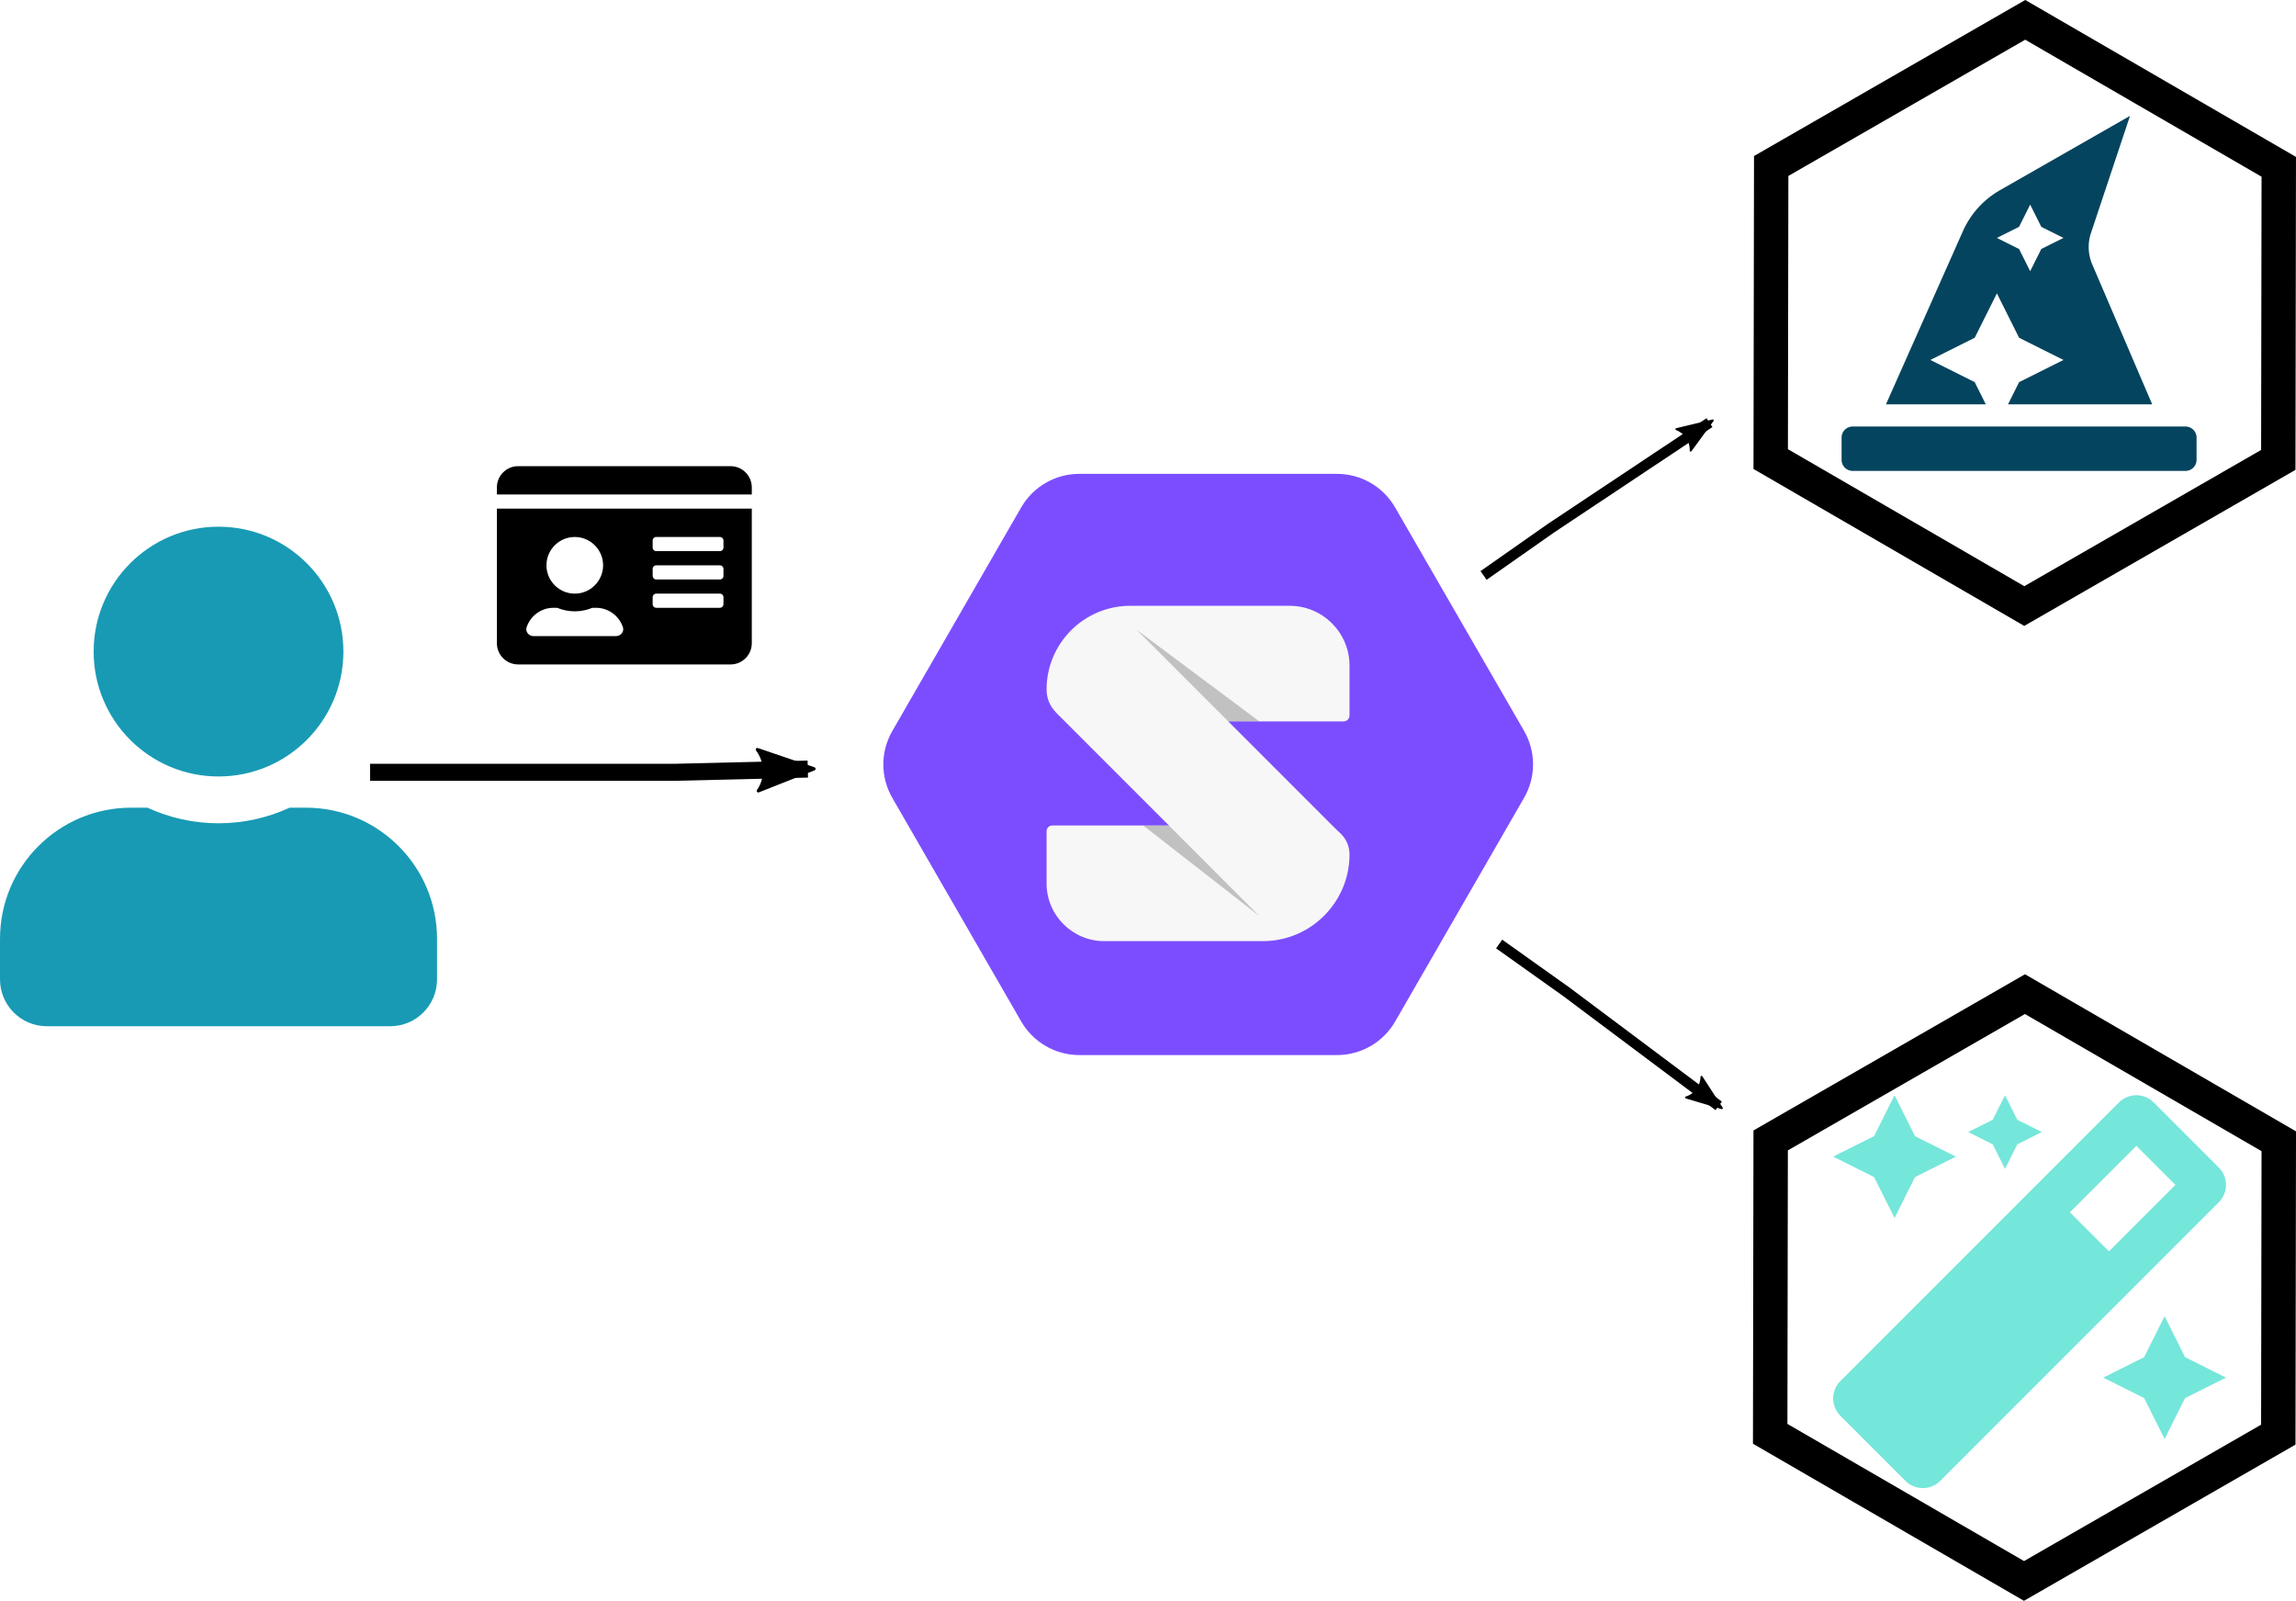 <?xml version="1.0" encoding="UTF-8" standalone="no"?>
<!-- Created with Inkscape (http://www.inkscape.org/) -->

<svg
   xmlns:dc="http://purl.org/dc/elements/1.1/"
   xmlns:cc="http://creativecommons.org/ns#"
   xmlns:rdf="http://www.w3.org/1999/02/22-rdf-syntax-ns#"
   xmlns:svg="http://www.w3.org/2000/svg"
   xmlns="http://www.w3.org/2000/svg"
   xmlns:sodipodi="http://sodipodi.sourceforge.net/DTD/sodipodi-0.dtd"
   xmlns:inkscape="http://www.inkscape.org/namespaces/inkscape"
   width="269.653mm"
   height="187.98mm"
   viewBox="0 0 269.653 187.98"
   version="1.1"
   id="svg8"
   inkscape:version="0.92.3 (2405546, 2018-03-11)"
   sodipodi:docname="discover-solid_01.svg">
  <defs
     id="defs2">
    <marker
       inkscape:stockid="Arrow2Lstart"
       orient="auto"
       refY="0"
       refX="0"
       id="marker6224"
       style="overflow:visible"
       inkscape:isstock="true">
      <path
         id="path6222"
         style="fill:#000000;fill-opacity:1;fill-rule:evenodd;stroke:#000000;stroke-width:0.625;stroke-linejoin:round;stroke-opacity:1"
         d="M 8.719,4.034 -2.207,0.016 8.719,-4.002 c -1.745,2.372 -1.735,5.617 -6e-7,8.035 z"
         transform="matrix(1.1,0,0,1.1,1.1,0)"
         inkscape:connector-curvature="0" />
    </marker>
    <marker
       inkscape:stockid="Arrow2Lstart"
       orient="auto"
       refY="0"
       refX="0"
       id="Arrow2Lstart"
       style="overflow:visible"
       inkscape:isstock="true">
      <path
         id="path5904"
         style="fill:#000000;fill-opacity:1;fill-rule:evenodd;stroke:#000000;stroke-width:0.625;stroke-linejoin:round;stroke-opacity:1"
         d="M 8.719,4.034 -2.207,0.016 8.719,-4.002 c -1.745,2.372 -1.735,5.617 -6e-7,8.035 z"
         transform="matrix(1.1,0,0,1.1,1.1,0)"
         inkscape:connector-curvature="0" />
    </marker>
    <marker
       inkscape:stockid="Arrow2Lend"
       orient="auto"
       refY="0"
       refX="0"
       id="Arrow2Lend"
       style="overflow:visible"
       inkscape:isstock="true">
      <path
         id="path4596"
         style="fill:#000000;fill-opacity:1;fill-rule:evenodd;stroke:#000000;stroke-width:0.625;stroke-linejoin:round;stroke-opacity:1"
         d="M 8.719,4.034 -2.207,0.016 8.719,-4.002 c -1.745,2.372 -1.735,5.617 -6e-7,8.035 z"
         transform="matrix(-1.1,0,0,-1.1,-1.1,0)"
         inkscape:connector-curvature="0" />
    </marker>
    <marker
       inkscape:stockid="Arrow1Lend"
       orient="auto"
       refY="0"
       refX="0"
       id="marker5559"
       style="overflow:visible"
       inkscape:isstock="true">
      <path
         id="path5557"
         d="M 0,0 5,-5 -12.5,0 5,5 Z"
         style="fill:#000000;fill-opacity:1;fill-rule:evenodd;stroke:#000000;stroke-width:1pt;stroke-opacity:1"
         transform="matrix(-0.8,0,0,-0.8,-10,0)"
         inkscape:connector-curvature="0" />
    </marker>
    <marker
       inkscape:stockid="Arrow1Lend"
       orient="auto"
       refY="0"
       refX="0"
       id="marker5531"
       style="overflow:visible"
       inkscape:isstock="true">
      <path
         id="path5529"
         d="M 0,0 5,-5 -12.5,0 5,5 Z"
         style="fill:#000000;fill-opacity:1;fill-rule:evenodd;stroke:#000000;stroke-width:1pt;stroke-opacity:1"
         transform="matrix(-0.8,0,0,-0.8,-10,0)"
         inkscape:connector-curvature="0" />
    </marker>
    <marker
       inkscape:stockid="Arrow1Lend"
       orient="auto"
       refY="0"
       refX="0"
       id="Arrow1Lend"
       style="overflow:visible"
       inkscape:isstock="true">
      <path
         id="path4578"
         d="M 0,0 5,-5 -12.5,0 5,5 Z"
         style="fill:#000000;fill-opacity:1;fill-rule:evenodd;stroke:#000000;stroke-width:1pt;stroke-opacity:1"
         transform="matrix(-0.8,0,0,-0.8,-10,0)"
         inkscape:connector-curvature="0" />
    </marker>
    <marker
       inkscape:stockid="Arrow2Lend"
       orient="auto"
       refY="0"
       refX="0"
       id="Arrow2Lend-7"
       style="overflow:visible"
       inkscape:isstock="true">
      <path
         id="path4596-5"
         style="fill:#000000;fill-opacity:1;fill-rule:evenodd;stroke:#000000;stroke-width:0.625;stroke-linejoin:round;stroke-opacity:1"
         d="M 8.719,4.034 -2.207,0.016 8.719,-4.002 c -1.745,2.372 -1.735,5.617 -6e-7,8.035 z"
         transform="matrix(-1.1,0,0,-1.1,-1.1,0)"
         inkscape:connector-curvature="0" />
    </marker>
    <marker
       inkscape:stockid="Arrow2Lend"
       orient="auto"
       refY="0"
       refX="0"
       id="Arrow2Lend-7-5"
       style="overflow:visible"
       inkscape:isstock="true">
      <path
         id="path4596-5-6"
         style="fill:#000000;fill-opacity:1;fill-rule:evenodd;stroke:#000000;stroke-width:0.625;stroke-linejoin:round;stroke-opacity:1"
         d="M 8.719,4.034 -2.207,0.016 8.719,-4.002 c -1.745,2.372 -1.735,5.617 -6e-7,8.035 z"
         transform="matrix(-1.1,0,0,-1.1,-1.1,0)"
         inkscape:connector-curvature="0" />
    </marker>
  </defs>
  <sodipodi:namedview
     id="base"
     pagecolor="#ffffff"
     bordercolor="#666666"
     borderopacity="1.0"
     inkscape:pageopacity="0.0"
     inkscape:pageshadow="2"
     inkscape:zoom="0.49497475"
     inkscape:cx="51.380504"
     inkscape:cy="173.53901"
     inkscape:document-units="mm"
     inkscape:current-layer="layer1"
     showgrid="false"
     showguides="true"
     inkscape:guide-bbox="true"
     inkscape:window-width="1853"
     inkscape:window-height="1025"
     inkscape:window-x="67"
     inkscape:window-y="27"
     inkscape:window-maximized="1"
     fit-margin-top="0"
     fit-margin-left="0"
     fit-margin-right="0"
     fit-margin-bottom="0" />
  <g
     inkscape:label="Calque 1"
     inkscape:groupmode="layer"
     id="layer1"
     transform="translate(119.514,-40.874)">
    <path
       sodipodi:type="star"
       style="fill:none;fill-opacity:1;stroke:#000000;stroke-width:4.039;stroke-miterlimit:4;stroke-dasharray:none;stroke-opacity:1"
       id="path2549"
       sodipodi:sides="6"
       sodipodi:cx="118.28127"
       sodipodi:cy="77.622943"
       sodipodi:r1="34.417675"
       sodipodi:r2="29.806581"
       sodipodi:arg1="0.5252436"
       sodipodi:arg2="1.0488424"
       inkscape:flatsided="true"
       inkscape:rounded="0"
       inkscape:randomized="0"
       d="M 148.06,94.881 118.225,112.041 88.446,94.783 88.503,60.365 118.338,43.205 148.116,60.463 Z" />
    <path
       style="fill:#05445e;fill-opacity:1;stroke-width:0.081"
       id="path2"
       d="M 137.158,90.959 H 98.074 c -0.72,0 -1.303,0.583 -1.303,1.303 v 2.606 c 0,0.72 0.583,1.303 1.303,1.303 h 39.084 c 0.72,0 1.303,-0.583 1.303,-1.303 v -2.606 c 0,-0.72 -0.583,-1.303 -1.303,-1.303 z m -24.753,-5.211 -5.211,-2.606 5.211,-2.606 2.606,-5.211 2.606,5.211 5.211,2.606 -5.211,2.606 -1.303,2.606 h 16.936 l -7.036,-16.418 a 5.208,5.208 0 0 1 -0.154,-3.701 l 4.584,-13.754 -15.274,8.728 a 10.421,10.421 0 0 0 -4.353,4.816 l -9.035,20.329 h 11.725 z m 5.211,-18.239 1.303,-2.606 1.303,2.606 2.606,1.303 -2.606,1.303 -1.303,2.606 -1.303,-2.606 -2.606,-1.303 z"
       inkscape:connector-curvature="0" />
    <path
       sodipodi:type="star"
       style="fill:none;fill-opacity:1;stroke:#000000;stroke-width:4.043;stroke-miterlimit:4;stroke-dasharray:none;stroke-opacity:1"
       id="path2549-3"
       sodipodi:sides="6"
       sodipodi:cx="118.25034"
       sodipodi:cy="192.06607"
       sodipodi:r1="34.45343"
       sodipodi:r2="29.837547"
       sodipodi:arg1="0.5252436"
       sodipodi:arg2="1.0488424"
       inkscape:flatsided="true"
       inkscape:rounded="0"
       inkscape:randomized="0"
       d="m 148.06,209.342 -29.866,17.178 -29.809,-17.276 0.057,-34.453 29.866,-17.178 29.809,17.276 z" />
    <path
       inkscape:connector-curvature="0"
       d="m 115.966,178.134 1.442,-2.884 2.884,-1.442 -2.884,-1.442 -1.442,-2.884 -1.442,2.884 -2.884,1.442 2.884,1.442 z m -12.976,5.767 2.402,-4.806 4.806,-2.403 -4.806,-2.403 -2.402,-4.806 -2.402,4.806 -4.806,2.403 4.806,2.403 z m 31.719,11.534 -2.402,4.806 -4.806,2.403 4.806,2.403 2.402,4.806 2.402,-4.806 4.806,-2.403 -4.806,-2.403 z m 6.364,-17.461 -7.646,-7.646 c -0.562,-0.564 -1.3,-0.845 -2.038,-0.845 -0.738,0 -1.476,0.281 -2.039,0.845 l -32.723,32.723 c -1.126,1.126 -1.126,2.952 0,4.077 l 7.646,7.646 c 0.563,0.563 1.301,0.844 2.038,0.844 0.738,0 1.476,-0.281 2.039,-0.844 l 32.723,-32.724 c 1.126,-1.125 1.126,-2.951 0,-4.077 z m -12.901,9.843 -4.588,-4.588 7.804,-7.804 4.588,4.588 z"
       id="path2-6"
       style="stroke-width:0.09;fill:#75e6da;fill-opacity:1" />
    <path
       inkscape:connector-curvature="0"
       d="m -93.85,132.053 c 8.1,0 14.665,-6.565 14.665,-14.665 0,-8.1 -6.565,-14.665 -14.665,-14.665 -8.1,0 -14.665,6.565 -14.665,14.665 0,8.1 6.565,14.665 14.665,14.665 z m 10.265,3.666 h -1.913 c -2.543,1.169 -5.373,1.833 -8.352,1.833 -2.979,0 -5.797,-0.664 -8.352,-1.833 h -1.913 c -8.501,0 -15.398,6.897 -15.398,15.398 v 4.766 c 0,3.036 2.463,5.499 5.499,5.499 h 40.328 c 3.036,0 5.499,-2.463 5.499,-5.499 v -4.766 c 0,-8.501 -6.897,-15.398 -15.398,-15.398 z"
       id="path2-3"
       style="stroke-width:0.115;fill:#189ab4;fill-opacity:1" />
    <path
       style="fill:none;stroke:#000000;stroke-width:2;stroke-linecap:butt;stroke-linejoin:miter;stroke-miterlimit:4;stroke-dasharray:none;stroke-opacity:1;marker-end:url(#Arrow2Lend)"
       d="m -76.049,131.561 h 35.908 l 15.497,-0.378"
       id="path65"
       inkscape:connector-curvature="0"
       sodipodi:nodetypes="ccc" />
    <path
       inkscape:connector-curvature="0"
       d="m -33.715,95.614 h -24.946 c -1.377,0 -2.495,1.117 -2.495,2.495 v 0.832 h 29.936 v -0.832 c 0,-1.377 -1.117,-2.495 -2.495,-2.495 z m -27.441,20.789 c 0,1.377 1.117,2.495 2.495,2.495 h 24.946 c 1.377,0 2.495,-1.117 2.495,-2.495 v -15.799 h -29.936 z m 18.294,-12.057 c 0,-0.229 0.187,-0.416 0.416,-0.416 h 7.484 c 0.229,0 0.416,0.187 0.416,0.416 v 0.832 c 0,0.229 -0.187,0.416 -0.416,0.416 h -7.484 c -0.229,0 -0.416,-0.187 -0.416,-0.416 z m 0,3.326 c 0,-0.229 0.187,-0.416 0.416,-0.416 h 7.484 c 0.229,0 0.416,0.187 0.416,0.416 v 0.832 c 0,0.229 -0.187,0.416 -0.416,0.416 h -7.484 c -0.229,0 -0.416,-0.187 -0.416,-0.416 z m 0,3.326 c 0,-0.229 0.187,-0.416 0.416,-0.416 h 7.484 c 0.229,0 0.416,0.187 0.416,0.416 v 0.832 c 0,0.229 -0.187,0.416 -0.416,0.416 h -7.484 c -0.229,0 -0.416,-0.187 -0.416,-0.416 z m -9.147,-7.068 c 1.835,0 3.326,1.492 3.326,3.326 0,1.835 -1.492,3.326 -3.326,3.326 -1.835,0 -3.326,-1.492 -3.326,-3.326 0,-1.835 1.492,-3.326 3.326,-3.326 z m -5.66,10.613 c 0.437,-1.336 1.689,-2.297 3.165,-2.297 h 0.426 c 0.639,0.265 1.336,0.416 2.068,0.416 0.733,0 1.434,-0.151 2.068,-0.416 h 0.426 c 1.476,0 2.729,0.961 3.165,2.297 0.166,0.515 -0.27,1.029 -0.811,1.029 h -9.698 c -0.541,0 -0.977,-0.52 -0.811,-1.029 z"
       id="path2-5"
       style="stroke-width:0.052" />
    <g
       transform="matrix(0.265,0,0,0.265,-24.264,87.897)"
       style="fill:none;fill-rule:nonzero"
       id="g12">
      <path
         style="fill:#ffffff"
         inkscape:connector-curvature="0"
         d="M 87.973,282.353 27.241,177.022 c -5.62,-9.758 -5.62,-21.779 0,-31.537 L 87.973,40.233 c 5.646,-9.784 16.081,-15.794 27.321,-15.794 h 121.385 c 11.267,0 21.727,6.011 27.321,15.794 l 60.758,105.305 c 5.62,9.758 5.62,21.779 0,31.537 l -60.732,105.331 c -5.646,9.784 -16.081,15.794 -27.321,15.794 H 115.372 c -11.319,-0.052 -21.727,-6.089 -27.399,-15.846 z"
         id="path2-36" />
      <path
         style="fill:#7c4dff"
         inkscape:connector-curvature="0"
         d="m 93.151,275.197 -57.115,-99.06 c -5.308,-9.185 -5.308,-20.504 0,-29.663 L 93.151,47.388 C 98.485,38.177 108.295,32.531 118.885,32.531 h 114.23 c 10.59,0 20.426,5.646 25.734,14.858 l 57.167,99.034 c 5.308,9.185 5.308,20.504 0,29.663 L 258.875,275.223 c -5.334,9.211 -15.144,14.858 -25.734,14.858 H 118.937 c -10.642,0 -20.452,-5.672 -25.786,-14.884 z"
         id="path4" />
      <path
         style="fill:#f7f7f7"
         inkscape:connector-curvature="0"
         d="m 118.469,142.233 h 117.534 c 1.483,0 2.654,-1.197 2.654,-2.654 v -22.039 c 0,-14.649 -11.891,-26.541 -26.541,-26.541 h -70.567 c -20.53,-0.026 -37.157,16.601 -37.157,37.131 -0.026,7.832 6.271,14.103 14.077,14.103 z m 11.527,97.368 H 200.225 c 21.207,0 38.432,-17.226 38.432,-38.432 0,-7.078 -5.724,-12.828 -12.828,-12.828 H 106.942 c -1.457,0 -2.55,1.171 -2.55,2.55 v 23.054 c -0.026,14.181 11.475,25.656 25.604,25.656 z"
         id="path6" />
      <path
         style="fill:#f7f7f7"
         inkscape:connector-curvature="0"
         d="m 109.596,139.319 87.663,87.663 c 5.803,5.803 15.196,5.803 20.998,0 l 15.196,-15.196 c 5.803,-5.803 5.803,-15.196 0,-20.998 l -87.637,-87.663 c -5.803,-5.803 -15.196,-5.803 -20.998,0 l -15.196,15.196 c -5.855,5.803 -5.855,15.222 -0.026,20.998 z"
         id="path8" />
      <path
         style="opacity:0.3;fill:#444444"
         inkscape:connector-curvature="0"
         d="m 198.69,228.464 -51.494,-40.123 h 11.397 z M 144.359,101.667 184.925,142.233 h 13.765 z"
         id="path10" />
    </g>
    <path
       style="fill:none;stroke:#000000;stroke-width:1.246;stroke-linecap:butt;stroke-linejoin:miter;stroke-miterlimit:4;stroke-dasharray:none;stroke-opacity:1;marker-start:url(#Arrow2Lstart)"
       d="m 81.257,90.505 -18.626,12.397 -7.908,5.546"
       id="path65-3"
       inkscape:connector-curvature="0"
       sodipodi:nodetypes="ccc" />
    <path
       style="fill:none;stroke:#000000;stroke-width:1.246;stroke-linecap:butt;stroke-linejoin:miter;stroke-miterlimit:4;stroke-dasharray:none;stroke-opacity:1;marker-start:url(#marker6224)"
       d="M 82.337,170.735 64.426,157.326 56.554,151.727"
       id="path65-3-2"
       inkscape:connector-curvature="0"
       sodipodi:nodetypes="ccc" />
  </g>
</svg>
